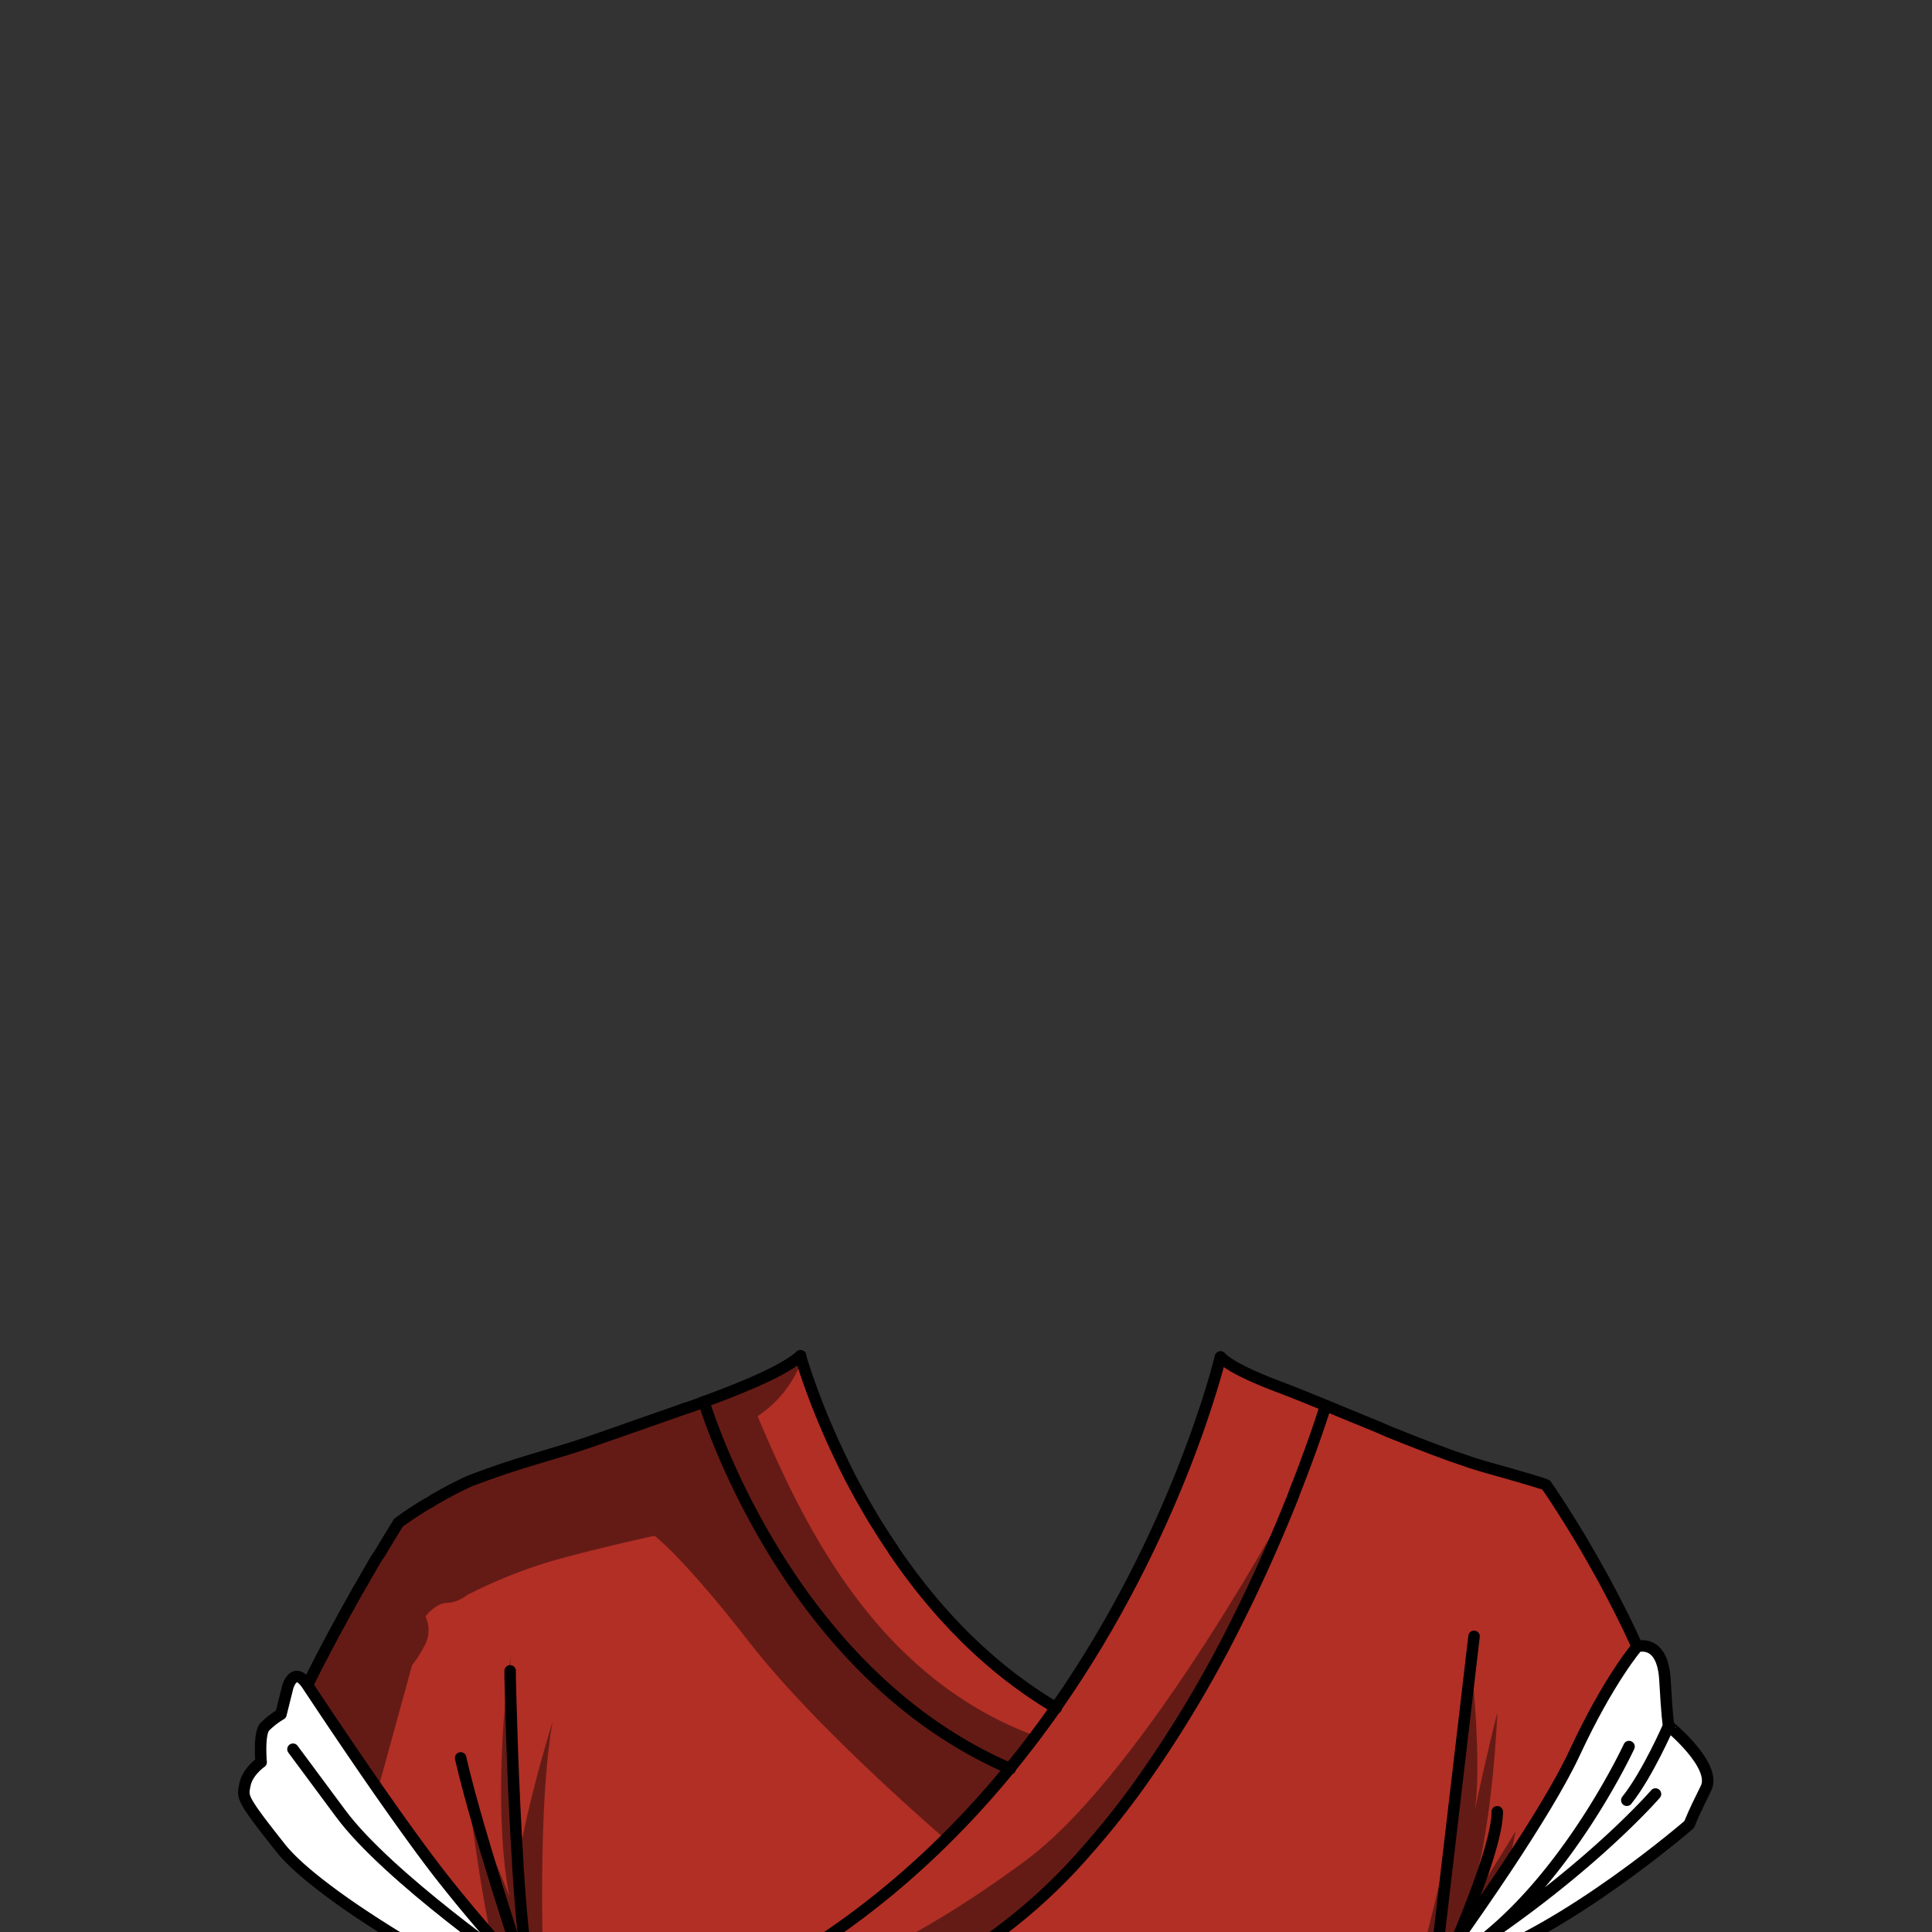 <svg xmlns="http://www.w3.org/2000/svg" viewBox="0 0 432 432">
  <rect x="0" y="0" width="432" height="432" fill="#333333" stroke="none"/>
  <defs>
    <style>.BUNTAI_RED_PANDA_OUTFIT_BUNTAI_RED_PANDA_OUTFIT_26_cls-1{isolation:isolate;}.BUNTAI_RED_PANDA_OUTFIT_BUNTAI_RED_PANDA_OUTFIT_26_cls-2{fill:#b22f25;}.BUNTAI_RED_PANDA_OUTFIT_BUNTAI_RED_PANDA_OUTFIT_26_cls-3{opacity:0.43;mix-blend-mode:multiply;}.BUNTAI_RED_PANDA_OUTFIT_BUNTAI_RED_PANDA_OUTFIT_26_cls-4{fill:none;stroke:#000;stroke-linecap:round;stroke-linejoin:round;stroke-width:2.57px;}.BUNTAI_RED_PANDA_OUTFIT_BUNTAI_RED_PANDA_OUTFIT_26_cls-5{fill:#fff;}</style>
  </defs>
  <g class="BUNTAI_RED_PANDA_OUTFIT_BUNTAI_RED_PANDA_OUTFIT_26_cls-1">
    <g id="outfit">
      <path class="BUNTAI_RED_PANDA_OUTFIT_BUNTAI_RED_PANDA_OUTFIT_26_cls-2" d="M374,388.6c-1.1.95-2.26,1.95-3.49,3h0c-4.23,3.72-9.09,8.1-13.59,12.43h0c-6.27,6.05-11.83,12-13.94,15.85-2.28,4.16-6.66,9-11.19,13.47-.39.39-.77.76-1.16,1.13h0l-1,.94h0c-1.72,1.63-3.42,3.15-5,4.52l-.82.71-.17.15-.09.08H108.77l-13.64-4.77s-8-7.62-16.3-15.36l-5.72-5.28a185.85,185.85,0,0,1-15-16.1Q59.55,396.17,61,393c.32-.71.65-1.41,1-2.11l1-2.08c.24-.5.47-1,.7-1.49.09-.17.17-.35.25-.52l.82-1.71q.41-.86.81-1.68c.33-.68.66-1.35,1-2l.62-1.26,1.62-3.25h0l.58-1.14.21-.44.23-.45.18-.34c.12-.26.25-.51.38-.76l.11-.2c1.49-2.9,2.93-5.66,4.32-8.25q1.14-2.13,2.22-4.09c.37-.7.75-1.38,1.12-2,.53-1,1-1.9,1.55-2.79l.5-.89c.34-.58.66-1.15,1-1.7.07-.13.14-.26.22-.38.23-.42.46-.82.69-1.22l2-3.47c.17-.28.32-.55.48-.82l.37-.62c.24-.4.47-.8.7-1.17l.33-.55.89-1.48.27-.44.7-1.15.38-.62.31-.5.33-.52a.52.52,0,0,1,.07-.11l0,0s0,0,0,0h0l0-.07,0,0,.08-.05.06-.06.09-.07.11-.08.29-.21.48-.34c.55-.4,1.31-.92,2.25-1.54l1-.64c.19-.12.38-.25.57-.36l.59-.38,1-.58c.32-.19.64-.39,1-.58s.69-.41,1-.61.84-.48,1.27-.71.69-.39,1-.57q1-.56,2.13-1.11l1.38-.69,1.78-.84,4.28-1.58.08,0c7.67-2.8,15.31-4.67,22-7l4-1.39,2.53-.87,2.12-.73.93-.33,1.8-.62,2.66-.93q3.92-1.37,7.49-2.64l1.18-.42c.28-.1.56-.21.84-.3l2.35-.86,2.36-.89c.71-.26,1.4-.53,2.07-.79,1.33-.51,2.59-1,3.8-1.51l1.19-.5.41-.17.83-.35.8-.35.69-.31c1.22-.55,2.36-1.09,3.41-1.62l.49-.25c.87-.46,1.67-.9,2.41-1.35l.71-.44a20.94,20.94,0,0,0,2.41-1.75s0,.09,0,.14c.07.23.16.54.29.95h0c.37,1.22,1,3.21,1.95,5.8l.63,1.71c.34.92.73,1.92,1.15,3,.11.26.21.53.32.8.21.53.43,1.08.67,1.65l.36.86c.16.38.32.76.5,1.16s.34.8.52,1.2.35.81.54,1.23l.86,1.89c1.28,2.77,2.33,5,4,8.13.35.66.71,1.33,1.09,2q1.32,2.4,2.79,4.88c.47.78.94,1.57,1.43,2.36l.18.28c.48.78,1,1.56,1.49,2.35.3.47.61.94.92,1.41l.94,1.41c.34.51.69,1,1,1.51l1.06,1.5c.36.51.72,1,1.09,1.51.68.93,1.39,1.87,2.11,2.8l1,1.31.35.43c.56.7,1.13,1.4,1.71,2.09,1.46,1.75,3,3.48,4.58,5.19.21.22.42.44.62.67s.44.47.67.7l1.09,1.11q1.56,1.6,3.23,3.15l1.33,1.23.29.26,1,.88A101.11,101.11,0,0,0,231.62,379l1,.66c1.17.76,2.36,1.49,3.57,2.2,27.27-39,36.55-77.53,36.74-78.31a20.51,20.51,0,0,0,8.42,5.1l.25.07.27.08c1,.29,2.37.76,4,1.38l.66.25,1.41.54.75.29,1.56.62,1.65.66.86.35,3.72,1.51,3,1.25,1.84.76,6.63,2.71,2.88,1.16c1.93.77,3.85,1.54,5.73,2.27l1.53.59,2.19.84,1,.37.8.3,1.76.65,1,.36,2,.68.94.32,1,.35,1.49.47c.74.24,1.45.45,2.13.64,14.35,4,13.35,4,13.35,4v0l.11.16.8,1.17c.2.28.42.62.66,1,.57.86,1.28,1.94,2.1,3.23l.83,1.31,1,1.68.46.75c1.71,2.8,3.68,6.13,5.76,9.88l1.12,2c1.14,2.12,2.31,4.35,3.49,6.68.2.39.4.78.59,1.18l.19.37c.4.82.81,1.65,1.21,2.48q1,2,1.94,4.14l.15.34.57,1.27c.4.89.8,1.8,1.19,2.72l.84,2q.57,1.37,1.11,2.73c.36.91.72,1.83,1.07,2.76.21.56.42,1.12.62,1.68s.48,1.3.71,2,.53,1.51.78,2.27v0h0c.14.39.27.79.39,1.19S373.84,388.14,374,388.6Z" />
      <g class="BUNTAI_RED_PANDA_OUTFIT_BUNTAI_RED_PANDA_OUTFIT_26_cls-3">
        <path d="M231.61,388.2q-3.26,3.94-6,7.18c-8.15,9.61-12.94,14.74-13.91,15.77l-.19.2s-28.82-24.63-43.85-44-21.32-23.94-21.32-23.94-14.51,3.15-23.94,5.94a111.34,111.34,0,0,0-18,7.34,8.1,8.1,0,0,1-4.55,1.75c-2.44,0-4.71,3-4.71,3a7.16,7.16,0,0,1,0,6.12,26.3,26.3,0,0,1-3,4.79L84.5,400.17l-3.15,11.47-2.52,9.18-1.37,5c-6-4.22-11.67-8.7-14.72-12.55-3.56-4.5-5.63-7.19-6.79-9h0q3-7.14,7-15.48c.24-.5.47-1,.7-1.49.09-.17.17-.35.25-.52l.82-1.71c.05-.12.11-.23.16-.35.22-.45.43-.89.65-1.33.33-.68.66-1.35,1-2l.62-1.26,1.62-3.25h0l.58-1.14.21-.44.23-.45.18-.34c.12-.26.25-.51.38-.76,11.59-23,17.92-32.14,18.57-33.08h0l0-.07,0,0,.08-.05a156.07,156.07,0,0,1,20.31-10.95l.08,0c10.5-4.51,30.3-9.63,42.53-14.42s15.06-5.29,20.81-8.1a.84.84,0,0,1,.14-.06l.49-.25a23.58,23.58,0,0,0,5.57-3.4c.07.23.16.54.29.95h0a25.57,25.57,0,0,1-9.82,12.35C179.59,340.74,195.78,375,231.61,388.2Z" />
        <path d="M289.33,334.06s-33.18,62.07-59.88,81.87-43.37,24.87-43.37,24.87h24.83s32.21-21.37,45.14-43.91S287.66,347.43,289.33,334.06Z" />
        <path d="M121.51,440.81h-3.44c0,.1,0,.2,0,.3l-.82-.12h-.05l-1.12-.17-3.43-.52L111,436.47c-.12-.26-.24-.54-.37-.84a17.37,17.37,0,0,1-.8-2.6c-2-8.17-4.73-28.74-4.73-28.74s.73,1.37,1.94,3.9c1.62,3.38,4.12,8.84,6.9,15.9-2.46-11.53-2.66-33.9.25-53.7-.1,1.35-.17,2.86-.21,4.5-.34,14.22,1.41,37.91,1.72,41.88,0,.33,0,.52,0,.57.06-.43,1.49-11.49,7.89-32.47C120.35,402.56,121.32,435.23,121.51,440.81Z" />
        <path d="M338.88,409.47s-.56,3.19-1.66,7.59a90.45,90.45,0,0,1-5.51,16.2c-.09.18-.17.36-.27.53a.76.76,0,0,1-.09.18,27.21,27.21,0,0,1-3,4.81,13.93,13.93,0,0,1-1.68,1.8H316.8a320,320,0,0,0,8.15-35h0a272.83,272.83,0,0,0,4-33.89v-.08c.06.54,2.42,21.78.86,33,3.15-14.68,5-21.67,5-21.67s-1.16,31.5-7.65,45.4l2.2-3.47h0C336.56,413.4,338.88,409.47,338.88,409.47Z" />
      </g>
      <path class="BUNTAI_RED_PANDA_OUTFIT_BUNTAI_RED_PANDA_OUTFIT_26_cls-4" d="M374.79,391.24c-.41-1.39-.83-2.78-1.29-4.16-.12-.4-.25-.8-.39-1.19h0v0c-.25-.76-.51-1.52-.78-2.27s-.46-1.31-.71-2-.41-1.12-.62-1.68c-.35-.93-.71-1.85-1.07-2.76s-.73-1.82-1.11-2.73c-.27-.66-.55-1.33-.84-2-.39-.92-.79-1.83-1.19-2.72l-.57-1.27-.15-.34q-1-2.11-1.94-4.14c-.4-.83-.81-1.66-1.21-2.48l-.19-.37c-.19-.4-.39-.79-.59-1.18-1.18-2.33-2.35-4.56-3.49-6.68l-1.12-2c-2.08-3.75-4-7.08-5.76-9.88l-.46-.75-1.05-1.68c-.29-.46-.56-.9-.83-1.31-1.87-2.94-3.17-4.83-3.56-5.39l-.11-.16v0s1,0-13.35-4c-.68-.19-1.39-.4-2.13-.64l-1.49-.47-1-.35-.94-.32c-.64-.21-1.29-.44-2-.68l-1-.36-1.76-.65-.8-.3-1-.37-2.19-.84-1.53-.59c-1.88-.73-3.8-1.5-5.73-2.27L307.94,319l-6.63-2.71-1.84-.76-3-1.25-3.72-1.51-.86-.35-3.21-1.28-.75-.29-1.41-.54-.66-.25c-1.63-.62-10.21-3.8-12.94-6.63" />
      <path class="BUNTAI_RED_PANDA_OUTFIT_BUNTAI_RED_PANDA_OUTFIT_26_cls-4" d="M179,303.17a20.94,20.94,0,0,1-2.41,1.75l-.71.44c-.74.45-1.54.89-2.41,1.35l-.49.25c-1.05.53-2.19,1.07-3.41,1.62l-.69.31-.8.35-.83.35-.41.17-1.19.5c-1.21.5-2.47,1-3.8,1.51-.67.26-1.36.53-2.07.79l-2.36.89-2.35.86c-.28.09-.56.2-.84.3L153,315q-3.57,1.28-7.49,2.64l-2.66.93-1.8.62L138,320.28l-2.53.87-4,1.39c-6.71,2.33-14.35,4.2-22,7l-.08,0-4.28,1.58-1.78.84-1.38.69q-1.11.56-2.13,1.11-.54.27-1,.57c-.43.23-.86.47-1.27.71s-.71.4-1,.61-.66.39-1,.58l-1,.58-.59.38c-.19.11-.38.24-.57.36l-1,.64c-.94.62-1.7,1.14-2.25,1.54l-.48.34-.29.21-.11.08-.09.07-.14.11,0,0,0,.07h0s0,0,0,0l0,0a.52.52,0,0,0-.07.11l-.33.52c-.09.15-.2.31-.31.5l-.38.62-.7,1.15-.27.44-.89,1.48-.33.55c-.23.37-.46.77-.7,1.17L84,348.72l-2,3.47c-.23.4-.46.8-.69,1.22-.08.12-.15.25-.22.38-.32.55-.64,1.12-1,1.7l-.5.89c-.5.89-1,1.82-1.55,2.79-.37.66-.75,1.34-1.12,2q-1.08,2-2.22,4.09c-1.39,2.59-2.83,5.35-4.32,8.25-.16.31-.32.64-.49,1s-.41.81-.62,1.23l-.58,1.14h0l-1.62,3.25-.62,1.26c-.32.67-.65,1.34-1,2s-.54,1.11-.81,1.68l-.82,1.71c-.08.17-.16.35-.25.52-.23.5-.46,1-.7,1.49l-1,2.08c-.32.7-.65,1.4-1,2.11" />
      <path class="BUNTAI_RED_PANDA_OUTFIT_BUNTAI_RED_PANDA_OUTFIT_26_cls-4" d="M334.79,405.12c0,4.29-2.53,12.06-5.45,19.71-1.18,3.08-2.42,6.14-3.61,8.95-.78,1.85-1.53,3.59-2.22,5.15-.05.12-.1.24-.16.36-.13.32-.27.63-.41.93-.05.12-.1.24-.16.36a.61.61,0,0,1,0,.12.54.54,0,0,1-.05.11" />
      <polyline class="BUNTAI_RED_PANDA_OUTFIT_BUNTAI_RED_PANDA_OUTFIT_26_cls-4" points="320.82 440.81 320.84 440.61 320.84 440.58 320.85 440.58 320.85 440.57 324.95 405.57 328.93 371.63 328.93 371.59 329.6 365.89" />
      <path class="BUNTAI_RED_PANDA_OUTFIT_BUNTAI_RED_PANDA_OUTFIT_26_cls-4" d="M103,393.07s.8,4,4,15.12c2.15,7.41,5.38,18,10.18,32.62l.06.17h0" />
      <path class="BUNTAI_RED_PANDA_OUTFIT_BUNTAI_RED_PANDA_OUTFIT_26_cls-4" d="M118.11,441.11c0-.1,0-.2,0-.3-1-6.23-1.74-14.67-2.32-23.47,0-.19,0-.38,0-.57-1.15-17.78-1.61-36.84-1.72-41.88,0-.83,0-1.28,0-1.28" />
      <path class="BUNTAI_RED_PANDA_OUTFIT_BUNTAI_RED_PANDA_OUTFIT_26_cls-4" d="M172.36,440.86l.11-.06c27.8-15.56,48.52-37.38,63.68-59.05,27.27-39,36.55-77.53,36.74-78.31h0" />
      <path class="BUNTAI_RED_PANDA_OUTFIT_BUNTAI_RED_PANDA_OUTFIT_26_cls-4" d="M209.26,440.81a89.26,89.26,0,0,0,8-4.49A122.63,122.63,0,0,0,242.83,414a185.67,185.67,0,0,0,11.76-14.71A268.53,268.53,0,0,0,276.38,363c5.37-10.67,9.68-20.66,12.9-28.78h0l0-.08c4.72-11.92,7.11-19.78,7.11-19.78" />
      <path class="BUNTAI_RED_PANDA_OUTFIT_BUNTAI_RED_PANDA_OUTFIT_26_cls-4" d="M236.18,381.9c-1.21-.71-2.4-1.44-3.57-2.2l-1-.66a101.11,101.11,0,0,1-10.85-8.33l-1-.88-.29-.26c-.45-.41-.89-.81-1.33-1.23q-1.66-1.54-3.23-3.15l-1.09-1.11c-.23-.23-.45-.47-.67-.7l-.62-.67c-1.6-1.71-3.12-3.44-4.58-5.19-.58-.7-1.15-1.39-1.71-2.09l-.35-.43-1-1.31c-.72-.93-1.43-1.87-2.11-2.8-.37-.51-.74-1-1.09-1.51s-.72-1-1.06-1.5-.7-1-1-1.51-.64-.94-.94-1.41-.63-.94-.92-1.41c-.52-.79-1-1.57-1.49-2.35l-.18-.28c-.49-.79-1-1.58-1.43-2.36q-1.47-2.47-2.79-4.88c-.38-.68-.74-1.35-1.09-2-1.64-3.08-2.69-5.36-4-8.13-.3-.64-.59-1.27-.86-1.89q-.28-.63-.54-1.23c-.19-.41-.36-.81-.52-1.2s-.34-.78-.5-1.16-.25-.58-.36-.86c-.24-.57-.46-1.12-.67-1.65-.12-.27-.22-.54-.32-.8-.42-1.05-.81-2.05-1.15-3q-.35-.9-.63-1.71c-.94-2.59-1.58-4.58-1.95-5.8h0c-.13-.41-.22-.72-.29-.95,0-.05,0-.1,0-.14" />
      <path class="BUNTAI_RED_PANDA_OUTFIT_BUNTAI_RED_PANDA_OUTFIT_26_cls-4" d="M157.38,313.44c1.93,6.11,20.33,61.3,68.52,82.06" />
      <line class="BUNTAI_RED_PANDA_OUTFIT_BUNTAI_RED_PANDA_OUTFIT_26_cls-4" x1="55.92" y1="404.17" x2="55.92" y2="404.16" />
      <path class="BUNTAI_RED_PANDA_OUTFIT_BUNTAI_RED_PANDA_OUTFIT_26_cls-4" d="M379.48,404c-.91-3.23-1.51-5.26-1.51-5.26" />
      <path class="BUNTAI_RED_PANDA_OUTFIT_BUNTAI_RED_PANDA_OUTFIT_26_cls-5" d="M117.29,441h-.05l-6.29-.05-8.87-.06S89,433.76,77.42,425.7c-6-4.22-11.67-8.7-14.72-12.55-3.56-4.5-5.63-7.19-6.79-9-1.74-2.68-1.48-3.38-1.13-5.12.58-2.91,3.61-5,3.61-5s-.58-6.41.82-7.92a18.09,18.09,0,0,1,3.61-2.8l1.51-6.05s1.37-5,4.37-.53h0c.19.27,7.55,11.46,15.76,23.28,5,7.16,10.28,14.55,14.48,19.88s8,9.81,10.9,13.12c4,4.54,6.6,7.11,7.27,7.78l.16.15Z" />
      <path class="BUNTAI_RED_PANDA_OUTFIT_BUNTAI_RED_PANDA_OUTFIT_26_cls-5" d="M381.46,399.87c-.79,1.58-1.44,2.95-2,4.09-1.19,2.56-1.75,4-1.75,4s-27.27,23.64-49.34,30.85c-1.3.42-2.58.79-3.83,1.09-.55.13-1.09.25-1.62.35-.71.15-1.4.27-2.09.36h0c.2-.27,2.08-2.85,4.87-6.78,3.08-4.34,7.26-10.35,11.49-16.72,5.81-8.79,11.71-18.29,14.88-25.12,7.69-16.54,14-23.8,14-23.8s5.69-1.93,6.22,7.45c.47,8.5.77,10,.82,10.26v0S384,394.74,381.46,399.87Z" />
      <path class="BUNTAI_RED_PANDA_OUTFIT_BUNTAI_RED_PANDA_OUTFIT_26_cls-4" d="M117.29,441h-.05l-6.29-.05-8.87-.06S89,433.76,77.42,425.7c-6-4.22-11.67-8.7-14.72-12.55-3.56-4.5-5.63-7.19-6.79-9-1.74-2.68-1.48-3.38-1.13-5.12.58-2.91,3.61-5,3.61-5s-.58-6.41.82-7.92a18.09,18.09,0,0,1,3.61-2.8l1.51-6.05s1.37-5,4.37-.53h0c.19.27,7.55,11.46,15.76,23.28,5,7.16,10.28,14.55,14.48,19.88s8,9.81,10.9,13.12c4,4.54,6.6,7.11,7.27,7.78l.16.15Z" />
      <path class="BUNTAI_RED_PANDA_OUTFIT_BUNTAI_RED_PANDA_OUTFIT_26_cls-4" d="M65.51,391.13l10.72,14.45c10.55,14.21,40.13,34.75,41.05,35.38l0,0" />
      <path class="BUNTAI_RED_PANDA_OUTFIT_BUNTAI_RED_PANDA_OUTFIT_26_cls-4" d="M381.46,399.87c-.79,1.58-1.44,2.95-2,4.09-1.19,2.56-1.75,4-1.75,4s-27.27,23.64-49.34,30.85c-1.3.42-2.58.79-3.83,1.09-.55.13-1.09.25-1.62.35-.71.15-1.4.27-2.09.36h0c.2-.27,2.08-2.85,4.87-6.78,3.08-4.34,7.26-10.35,11.49-16.72,5.81-8.79,11.71-18.29,14.88-25.12,7.69-16.54,14-23.8,14-23.8s5.69-1.93,6.22,7.45c.47,8.5.77,10,.82,10.26v0S384,394.74,381.46,399.87Z" />
      <path class="BUNTAI_RED_PANDA_OUTFIT_BUNTAI_RED_PANDA_OUTFIT_26_cls-4" d="M370.17,401.15s-13,15.09-37.75,32c-3.6,2.44-7.45,4.94-11.55,7.42l0,0a57.63,57.63,0,0,0,11.57-7.44c19.42-15.79,31.81-42.59,31.81-42.59" />
      <path class="BUNTAI_RED_PANDA_OUTFIT_BUNTAI_RED_PANDA_OUTFIT_26_cls-4" d="M373.12,385.87s-4.7,10.85-9.36,16.67" />
    </g>
  </g>
</svg>